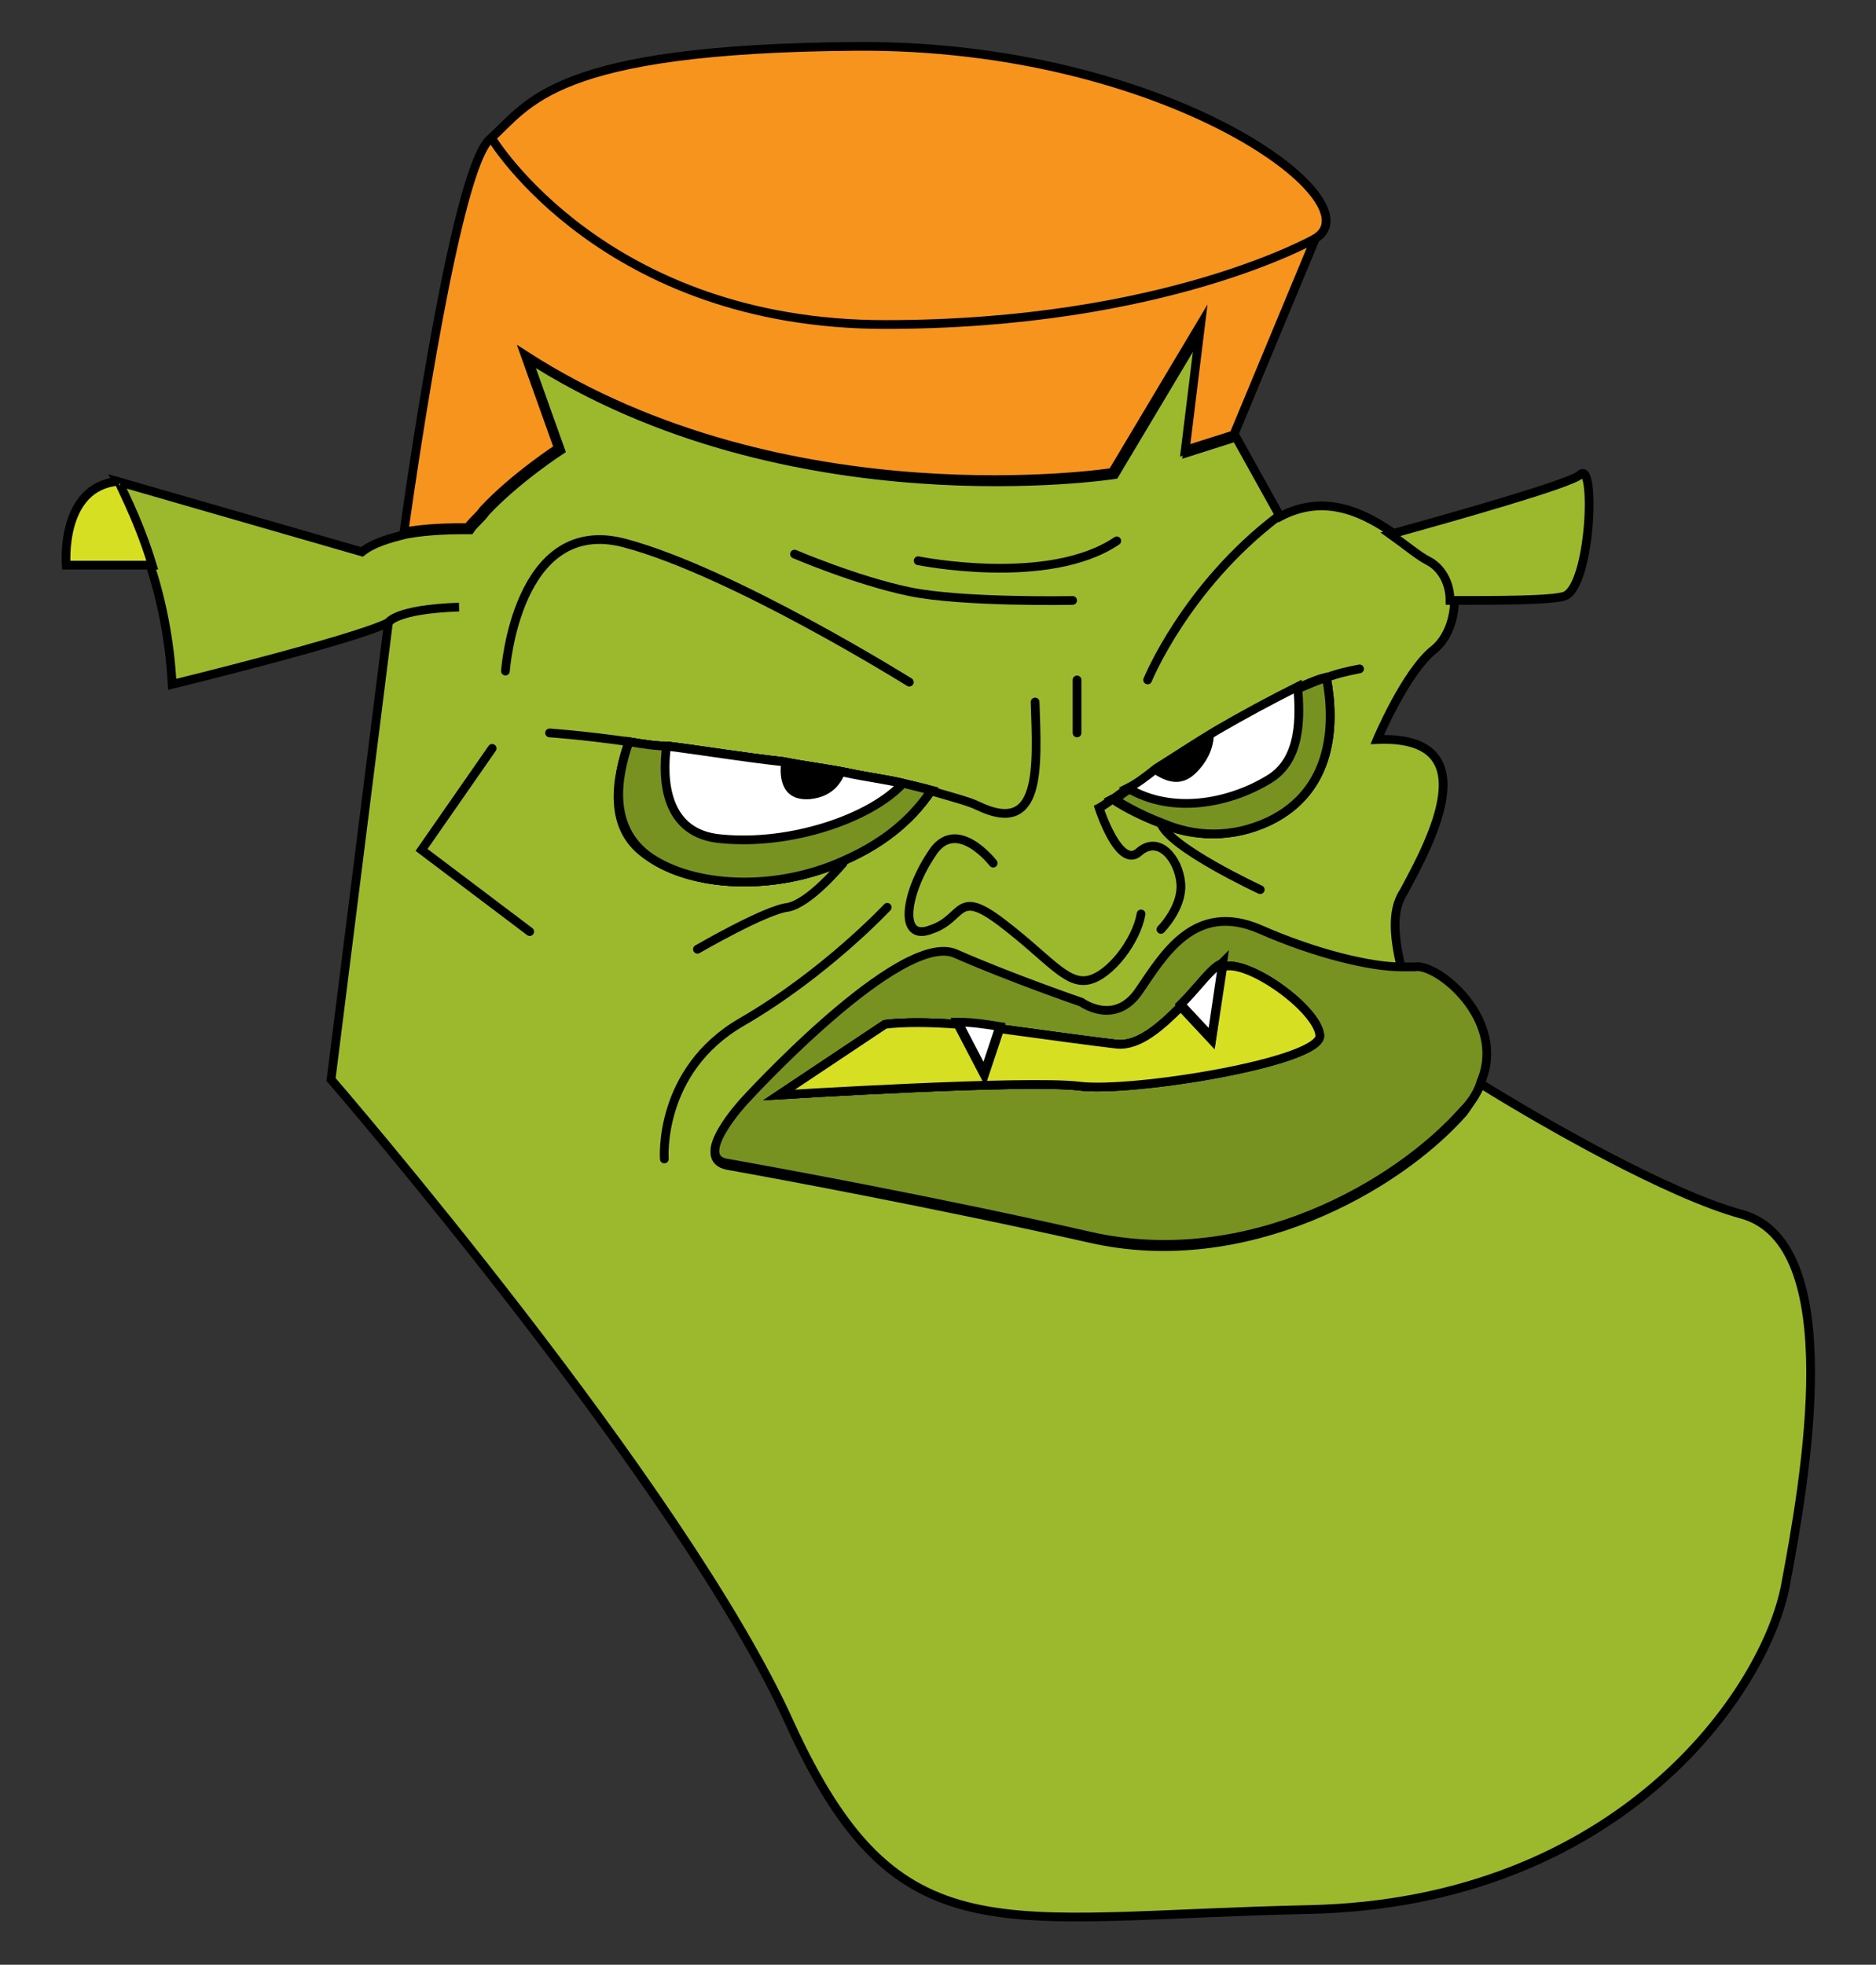 <?xml version="1.0" encoding="utf-8"?>
<!-- Generator: Adobe Illustrator 18.1.1, SVG Export Plug-In . SVG Version: 6.00 Build 0)  -->
<!DOCTYPE svg PUBLIC "-//W3C//DTD SVG 1.1//EN" "http://www.w3.org/Graphics/SVG/1.1/DTD/svg11.dtd">
<svg version="1.1" id="Layer_1" xmlns="http://www.w3.org/2000/svg" xmlns:xlink="http://www.w3.org/1999/xlink" x="0px" y="0px"
	 viewBox="0 0 85 89" style="enable-background:new 0 0 85 89;" xml:space="preserve">
<rect x="0" y="0" width="85" height="89" fill="#333333" stroke="none"/>
<style type="text/css">
	.st0{fill:none;stroke:#000000;stroke-width:0.396;stroke-miterlimit:10;}
	.st1{fill:#9CB92D;stroke:#000000;stroke-width:0.396;stroke-miterlimit:10;}
	.st2{fill:#F7941E;stroke:#000000;stroke-width:0.396;stroke-miterlimit:10;}
	.st3{fill:#779221;stroke:#000000;stroke-width:0.396;stroke-miterlimit:10;}
	.st4{fill:#D7DF23;stroke:#000000;stroke-width:0.396;stroke-miterlimit:10;}
	.st5{fill:#FFFFFF;stroke:#000000;stroke-width:0.396;stroke-miterlimit:10;}
	.st6{fill:none;stroke:#000000;stroke-width:0.396;stroke-linecap:round;stroke-miterlimit:10;}
</style>
<path class="st0" d="M59.8,46.9c0.1,1.2-8.5,2.6-10.9,2.3c-2.4-0.3-13.6,0.4-13.6,0.4l4.8-3.2c0.8-0.1,2-0.1,3.3,0l1.2,2.3l0.7-2.1
	c2.2,0.3,4.4,0.6,5.3,0.7c1,0.1,2-0.8,2.9-1.7l1.4,1.5l0.5-3.3C56.5,43.4,59.7,45.7,59.8,46.9z"/>
<path class="st1" d="M78.9,55c-3.3-0.9-8.9-4.1-11.8-5.9c-0.2,0.4-0.5,0.9-0.8,1.3c-3,3.4-9.9,7.3-16.9,5.7
	c-7.1-1.6-14.7-3-16.4-3.3c-1.7-0.3,0.7-2.8,0.7-2.8s7.1-7.8,9.6-6.7c2.5,1.1,5.7,2.2,5.7,2.2s1.5,1.1,2.6-0.5
	c1.1-1.6,2.6-4.1,5.5-2.8c2.5,1.1,5,1.7,6.4,1.7c-0.3-1.3-0.5-2.6,0.1-3.5c1.3-2.4,3.8-7.1-1.2-6.9c0,0,1.3-3.1,2.6-4.1
	c0.6-0.5,0.9-1.4,0.9-2.2c0-0.8-0.4-1.5-1-1.8c-0.4-0.2-1-0.7-1.7-1.2c-1.3-0.9-3.1-1.9-5.2-0.8l-2-3.6l-2.2,0.7l0.7-5.7l-4,6.7
	c0,0-14.8,2.3-26.6-5.3l1.5,4.2c0,0-2,1.3-3.4,2.8c-0.2,0.3-0.5,0.5-0.7,0.8c-0.7,0-1.8,0-2.9,0.2c-0.8,0.2-1.5,0.4-2,0.8L5.3,21.8
	c0,0,0.8,1.5,1.5,3.8c0.5,1.5,0.9,3.4,1,5.4c0,0,8.2-2,9.8-2.8L15,48.9c0,0,16,18.5,20.8,29.2c4.9,10.7,9.4,8.7,23.5,8.4
	c14.1-0.3,20.7-9.9,21.6-14.7C81.8,67,83.7,56.3,78.9,55z M51,35.8c0.4-0.2,0.8-0.5,1.3-0.9c0.8-0.5,1.7-1.1,2.7-1.7
	c1.2-0.7,2.5-1.4,3.7-2c0.5-0.2,0.9-0.4,1.3-0.5c0.4,2.1,0.4,5.1-2.6,6.5c-1.7,0.8-3.4,0.7-4.8,0.1v0c-0.8-0.3-1.6-0.7-2.2-1.1
	C50.6,36.1,50.8,35.9,51,35.8z M28.5,33.6c0.6,0.1,1.2,0.2,1.8,0.2c1.6,0.2,3.4,0.5,5.2,0.7c1,0.2,1.9,0.3,2.9,0.5
	c0.9,0.2,1.8,0.3,2.6,0.5c0.4,0.1,0.9,0.2,1.2,0.3c-1,1.5-2.4,2.5-4,3.2c0,0,0,0,0,0c-3.1,1.4-6.8,1.2-8.8-0.2
	C27.5,37.6,27.9,35.3,28.5,33.6z"/>
<path class="st0" d="M42.2,35.8c-1,1.5-2.4,2.5-4,3.2c0,0,0,0,0,0c-3.1,1.4-6.8,1.2-8.8-0.2c-1.8-1.3-1.5-3.5-0.9-5.2
	c0.6,0.1,1.2,0.2,1.8,0.2c1.6,0.2,3.4,0.5,5.2,0.7c1,0.2,1.9,0.3,2.9,0.5c0.9,0.2,1.8,0.3,2.6,0.5C41.4,35.6,41.8,35.7,42.2,35.8z"
	/>
<path class="st0" d="M57.5,37.2c-1.7,0.8-3.4,0.7-4.8,0.1v0c-0.8-0.3-1.6-0.7-2.2-1.1c0.2-0.1,0.4-0.3,0.6-0.4
	c0.4-0.2,0.8-0.5,1.3-0.9c0.8-0.5,1.7-1.1,2.7-1.7c1.2-0.7,2.5-1.4,3.7-2c0.5-0.2,0.9-0.4,1.3-0.5C60.5,32.8,60.4,35.8,57.5,37.2z"
	/>
<path class="st2" d="M59.6,10.8C59.6,10.8,59.6,10.8,59.6,10.8l-3.7,8.9l-2.2,0.7l0.7-5.7l-4,6.7c0,0-14.8,2.3-26.6-5.3l1.5,4.2
	c0,0-2,1.3-3.4,2.8c-0.2,0.3-0.5,0.5-0.7,0.8c-0.7,0-1.8,0-2.9,0.2c0.5-3.5,2.4-16.5,3.9-17.8c1.8-1.6,2.8-4.1,16.6-4.2
	C52.8,2,62.4,9.1,59.6,10.8z"/>
<path class="st1" d="M70.9,27c-0.6,0.2-3,0.2-5.2,0.2c0-0.8-0.4-1.5-1-1.8c-0.4-0.2-1-0.7-1.7-1.2c2.9-0.8,8.2-2.3,8.6-2.7
	C72.3,20.8,72.1,26.5,70.9,27z"/>
<path class="st3" d="M64.1,43.8c-0.2,0-0.4,0-0.6,0c-1.4,0-3.9-0.6-6.4-1.7c-3-1.3-4.4,1.2-5.5,2.8c-1.1,1.6-2.6,0.5-2.6,0.5
	s-3.2-1.1-5.7-2.2c-2.5-1.1-9.6,6.7-9.6,6.7s-2.4,2.6-0.7,2.8c1.7,0.3,9.4,1.7,16.4,3.3c7.1,1.6,13.9-2.3,16.9-5.7
	c0.4-0.4,0.7-0.9,0.8-1.3C68.3,46.2,65.1,43.6,64.1,43.8z M48.9,49.2c-2.4-0.3-13.6,0.4-13.6,0.4l4.8-3.2c0.8-0.1,2-0.1,3.3,0
	c0.6,0,1.3,0.1,1.9,0.2c2.2,0.3,4.4,0.6,5.3,0.7c1,0.1,2-0.8,2.9-1.7c0.7-0.7,1.2-1.4,1.6-1.7c0.1-0.1,0.1-0.1,0.2-0.1
	c1.2-0.3,4.4,2.1,4.4,3.2C59.9,48,51.3,49.5,48.9,49.2z"/>
<path class="st0" d="M59.8,46.9c0.1,1.2-8.5,2.6-10.9,2.3c-2.4-0.3-13.6,0.4-13.6,0.4l4.8-3.2c0.8-0.1,2-0.1,3.3,0l1.2,2.3l0.7-2.1
	c2.2,0.3,4.4,0.6,5.3,0.7c1,0.1,2-0.8,2.9-1.7l1.4,1.5l0.5-3.3C56.5,43.4,59.7,45.7,59.8,46.9z"/>
<path class="st4" d="M59.8,46.9c0.1,1.2-8.5,2.6-10.9,2.3c-2.4-0.3-13.6,0.4-13.6,0.4l4.8-3.2c0.8-0.1,2-0.1,3.3,0l1.2,2.3l0.7-2.1
	c2.2,0.3,4.4,0.6,5.3,0.7c1,0.1,2-0.8,2.9-1.7l1.4,1.5l0.5-3.3C56.5,43.4,59.7,45.7,59.8,46.9z"/>
<path class="st5" d="M45.3,46.5l-0.7,2.1l-1.2-2.3C44,46.3,44.7,46.4,45.3,46.5z"/>
<path class="st5" d="M55.4,43.6L54.9,47l-1.4-1.5c0.7-0.7,1.2-1.4,1.6-1.7C55.2,43.7,55.3,43.7,55.4,43.6z"/>
<path class="st4" d="M6.9,25.6H3c0,0-0.3-3.6,2.4-3.8C5.3,21.8,6.2,23.3,6.9,25.6z"/>
<path class="st0" d="M22.3,6.3c0,0,5.1,8.4,17.8,8.4s19.5-3.9,19.5-3.9"/>
<polyline class="st6" points="22.3,33.9 19.1,38.5 24,42.2 "/>
<path class="st6" d="M22.9,30.4c0,0,0.5-7.1,5.4-5.8s12.9,6.3,12.9,6.3"/>
<path class="st6" d="M52,30.8c0,0,1.7-4.2,5.9-7.4"/>
<path class="st6" d="M41.6,25.4c0,0,5.9,1.2,9-0.9"/>
<path class="st6" d="M36,25.1c0,0,2.8,1.2,5.2,1.7c2.4,0.5,7.4,0.4,7.4,0.4"/>
<path class="st6" d="M30.1,52.5c0,0-0.3-4,3.5-6.2c3.8-2.2,6.6-5.2,6.6-5.2"/>
<path class="st6" d="M45,39.1c0,0-1.7-2.2-2.8-0.4c-1.2,1.8-1.5,4,0,3.4c1.5-0.5,1.1-1.9,3.2-0.3c2.1,1.6,2.9,2.8,3.9,2.6
	c1-0.2,2.2-1.8,2.4-3"/>
<path class="st6" d="M61.6,30.3c-0.5,0.1-1,0.2-1.5,0.4"/>
<path class="st6" d="M50.4,36.2c-0.4,0.3-0.6,0.4-0.6,0.4s0.9,2.8,1.8,2c0.9-0.8,1.8,0.3,1.9,1.4s-0.9,2.1-0.9,2.1"/>
<path class="st3" d="M57.5,37.2c-1.7,0.8-3.4,0.7-4.8,0.1v0c-0.8-0.3-1.6-0.7-2.2-1.1c0.2-0.1,0.4-0.3,0.6-0.4
	c0.4-0.2,0.8-0.5,1.3-0.9c0.8-0.5,1.7-1.1,2.7-1.7c1.2-0.7,2.5-1.4,3.7-2c0.5-0.2,0.9-0.4,1.3-0.5C60.5,32.8,60.4,35.8,57.5,37.2z"
	/>
<path class="st6" d="M52.6,37.3c0.4,1.1,4.5,3,4.5,3"/>
<path class="st6" d="M46.9,31.8c0.1,3,0.3,6.1-2.6,4.7c-0.4-0.2-1.2-0.4-2.2-0.7"/>
<path class="st6" d="M28.5,33.6c-2.1-0.3-3.6-0.4-3.6-0.4"/>
<line class="st6" x1="48.8" y1="30.8" x2="48.8" y2="33.2"/>
<path class="st3" d="M42.2,35.8c-1,1.5-2.4,2.5-4,3.2c0,0,0,0,0,0c-3.1,1.4-6.8,1.2-8.8-0.2c-1.8-1.3-1.5-3.5-0.9-5.2
	c0.6,0.1,1.2,0.2,1.8,0.2c1.6,0.2,3.4,0.5,5.2,0.7c1,0.2,1.9,0.3,2.9,0.5c0.9,0.2,1.8,0.3,2.6,0.5C41.4,35.6,41.8,35.7,42.2,35.8z"
	/>
<path class="st6" d="M31.6,43c0,0,3.1-1.8,4.1-1.9c1-0.2,2.4-1.9,2.5-2"/>
<path class="st5" d="M57.5,35.3c-1.8,1.1-4.4,1.6-6.4,0.4c0.4-0.2,0.8-0.5,1.3-0.9c0.8-0.5,1.7-1.1,2.7-1.7c1.2-0.7,2.5-1.4,3.7-2
	C58.9,32.4,59,34.4,57.5,35.3z"/>
<path d="M55,33.2c0,0.4-0.1,1.1-0.8,1.8c-0.7,0.7-1.4,0.4-2,0C53.1,34.4,54,33.8,55,33.2z"/>
<path class="st5" d="M40.9,35.5c-1.5,1.6-5.1,2.8-8.2,2.5c-2.6-0.2-2.7-2.7-2.5-4.2c1.6,0.2,3.4,0.5,5.2,0.7c1,0.2,1.9,0.3,2.9,0.5
	C39.2,35.2,40.1,35.3,40.9,35.5z"/>
<path d="M38.3,35c-0.2,0.5-0.6,1.1-1.6,1.2c-1.3,0.1-1.4-1-1.3-1.7C36.4,34.7,37.4,34.9,38.3,35z"/>
<path class="st0" d="M17.6,28.2c0,0,0.3-0.6,3.2-0.7"/>
<g>
</g>
<g>
</g>
<g>
</g>
<g>
</g>
<g>
</g>
<g>
</g>
</svg>

